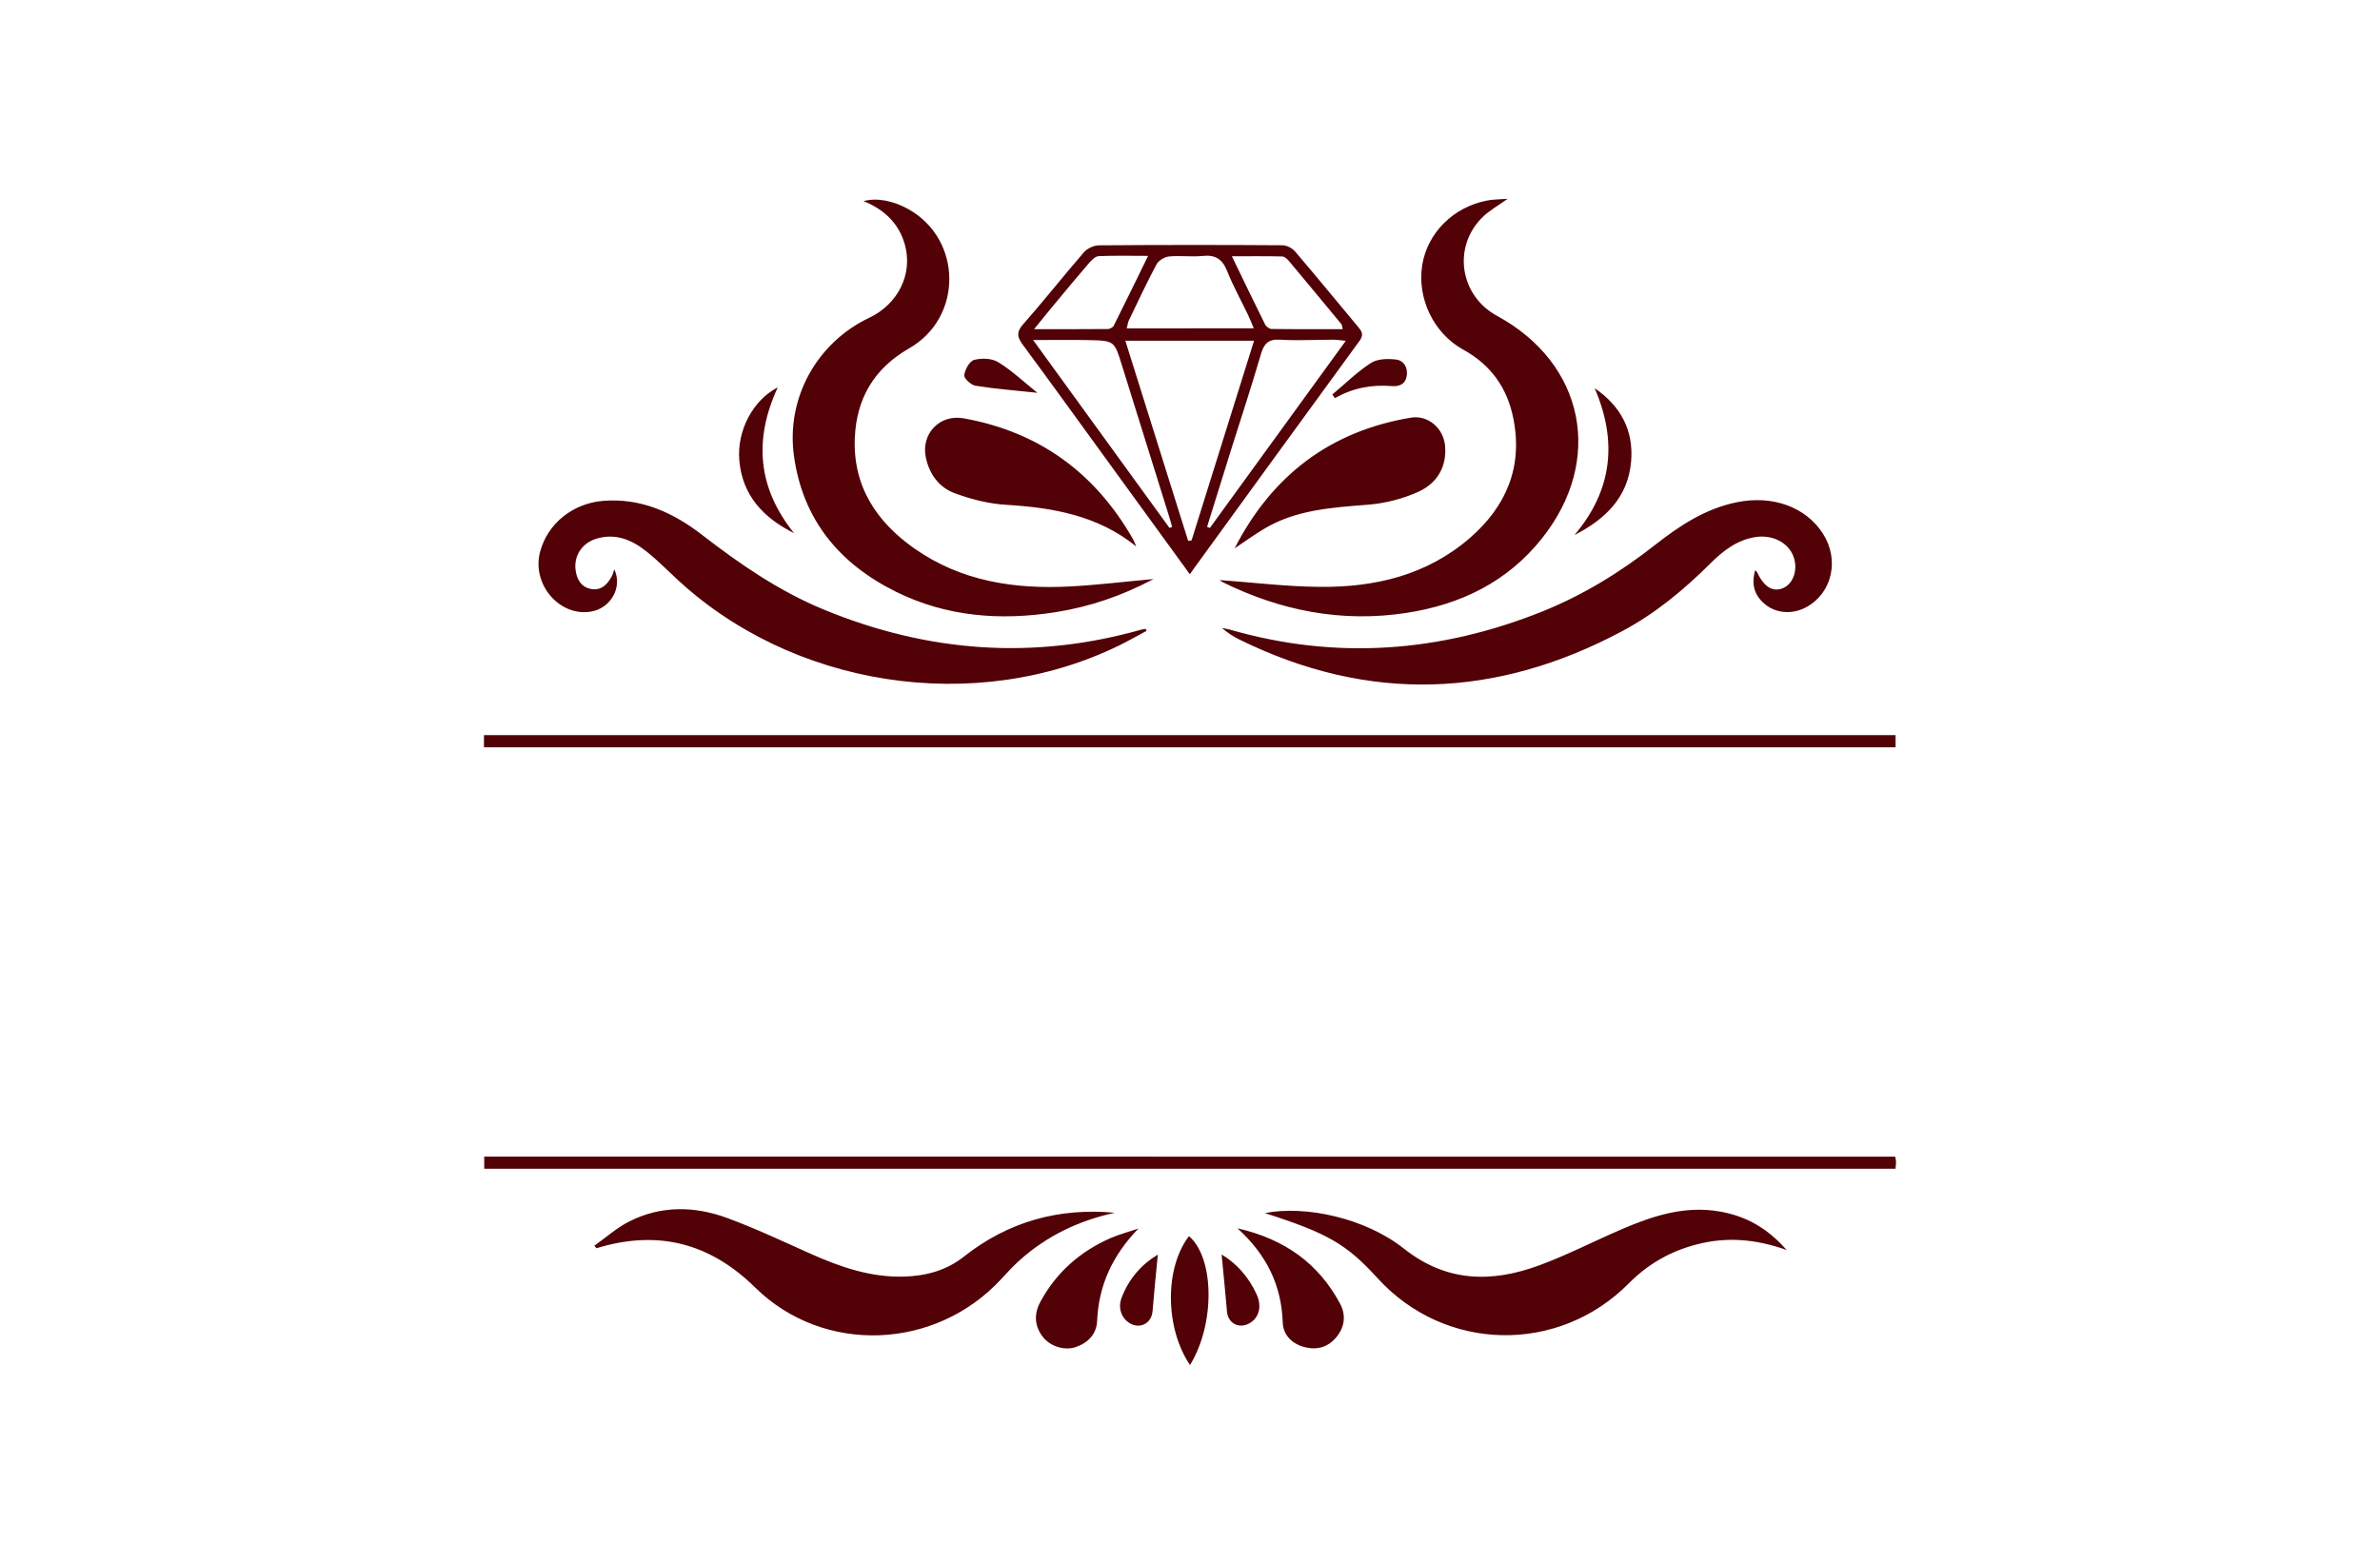 <?xml version="1.0" encoding="utf-8"?>
<!-- Generator: Adobe Illustrator 27.8.1, SVG Export Plug-In . SVG Version: 6.00 Build 0)  -->
<svg version="1.1" xmlns="http://www.w3.org/2000/svg" xmlns:xlink="http://www.w3.org/1999/xlink" x="0px" y="0px"
	 viewBox="0 0 350 230" style="enable-background:new 0 0 350 230;" xml:space="preserve">
<style type="text/css">
	.st0{fill:#520106;}
	.st1{fill:#050030;}
	.st2{fill:#F7BBAA;}
	.st3{fill:#FFE8E3;}
	.st4{fill:#FFFDC5;}
	.st5{fill:#004C20;}
	.st6{fill:#E3F2FF;}
	.st7{fill:#162B27;}
	.st8{fill:#2D2C16;}
	.st9{fill:#FFE5C2;}
	.st10{fill:#FFFDD4;}
	.st11{fill:#E2E0BA;}
	.st12{fill:#7DFFB2;}
	.st13{fill:#750006;}
	.st14{fill:#003D42;}
	.st15{fill:#FFFAC2;}
	.st16{fill:#FAFFC7;}
	.st17{fill:#A07200;}
	.st18{fill:#770071;}
	.st19{fill:#03007C;}
	.st20{fill:#F98800;}
	.st21{fill:#002D2D;}
	.st22{fill:#544E00;}
	.st23{stroke:#C2932F;stroke-width:4;stroke-miterlimit:10;}
	.st24{fill:#C2932F;}
	.st25{fill:#BA3838;}
	.st26{fill:#F99300;}
	.st27{fill:#FF0000;}
	.st28{fill:#1B0121;}
	.st29{fill:#A37E33;}
	.st30{fill:#F7E0FC;}
	.st31{fill:#F0F2F5;}
	.st32{fill:#B0CEED;}
	.st33{fill:#DDDD00;}
	.st34{fill:#9700B7;}
	.st35{fill:#9700B7;stroke:#FF0000;stroke-width:4;stroke-miterlimit:10;}
	.st36{fill:#5E43FF;}
	.st37{fill:#004947;}
	.st38{fill:#C38A43;}
	.st39{fill:#600077;}
	.st40{fill:none;stroke:#003DFF;stroke-width:3;stroke-linecap:round;stroke-linejoin:round;stroke-miterlimit:10;}
	.st41{fill-rule:evenodd;clip-rule:evenodd;fill:#FFE267;}
	.st42{fill-rule:evenodd;clip-rule:evenodd;fill:#350034;}
	.st43{fill-rule:evenodd;clip-rule:evenodd;fill:#002800;}
	.st44{fill-rule:evenodd;clip-rule:evenodd;}
	.st45{fill-rule:evenodd;clip-rule:evenodd;fill:#332A00;}
	.st46{fill-rule:evenodd;clip-rule:evenodd;fill:#003D42;}
	.st47{fill-rule:evenodd;clip-rule:evenodd;fill:#003013;}
	.st48{fill-rule:evenodd;clip-rule:evenodd;fill:#750006;}
	.st49{fill-rule:evenodd;clip-rule:evenodd;fill:#560046;}
	.st50{fill-rule:evenodd;clip-rule:evenodd;fill:#050030;}
	.st51{fill-rule:evenodd;clip-rule:evenodd;fill:#000563;}
	.st52{fill:url(#SVGID_1_);}
	.st53{fill:url(#SVGID_00000078043639230280594860000017351848900104778149_);}
	.st54{fill:url(#SVGID_00000103227512002471370400000017969506131721262522_);}
	.st55{fill:url(#SVGID_00000149362910867719415120000012416452700797241767_);}
	.st56{fill:url(#SVGID_00000153664413951910626120000004093515416800916636_);}
	.st57{fill:url(#SVGID_00000023973382688735219630000015606103505075613833_);}
	.st58{fill:url(#SVGID_00000132784578357612650220000015392680141865837487_);}
	.st59{fill:url(#SVGID_00000113327399139213125350000003138731284479001241_);}
	.st60{fill:url(#SVGID_00000001649202148187598520000011638446931407688605_);}
	.st61{fill:url(#SVGID_00000167382735245525469230000009037679229920043198_);}
	.st62{fill:url(#SVGID_00000005250735697665059590000005753361899478243993_);}
	.st63{fill:url(#SVGID_00000020364230890372314840000008578711808288603010_);}
	.st64{fill:url(#SVGID_00000176757594383322941020000005934030632456160176_);}
	.st65{fill:url(#SVGID_00000072259249305498305370000012096923554600515229_);}
	
		.st66{fill:url(#SVGID_00000175301301750313796640000004588646352320949161_);stroke:url(#SVGID_00000160176534324987129590000001350018479977076145_);stroke-width:0.5;stroke-miterlimit:10;}
	
		.st67{fill-rule:evenodd;clip-rule:evenodd;fill:url(#SVGID_00000091733993709330542560000014691672258376662919_);stroke:url(#SVGID_00000005246567732293796290000016146410142617130162_);stroke-width:0.5;stroke-miterlimit:10;}
	
		.st68{fill-rule:evenodd;clip-rule:evenodd;fill:url(#SVGID_00000008842873278208677530000015491230902061715645_);stroke:url(#SVGID_00000103229720595068153630000005967122230772366475_);stroke-width:0.5;stroke-miterlimit:10;}
	.st69{fill:#151415;}
	.st70{fill:url(#SVGID_00000155832962436408159290000012395668313596895396_);}
	.st71{fill:#740077;}
	.st72{fill:#B4B2B2;}
	.st73{fill:url(#SVGID_00000111185853991230990100000007664331006344915107_);}
	.st74{fill:url(#Graphic_00000108295241577549134210000000857180117258388139_);}
	.st75{fill:url(#Graphic_00000123438009514089791080000007232614849144108220_);}
	.st76{fill:url(#Graphic_00000030484211124426822340000015747331044981957301_);}
	.st77{fill:url(#SVGID_00000022547135033376902230000011262742164010573756_);}
	.st78{fill:#172332;}
	.st79{fill:url(#SVGID_00000142162657182643132880000012254126184728221849_);}
	.st80{fill:url(#SVGID_00000063607634885051293200000010771577128270813586_);}
	
		.st81{fill:url(#SVGID_00000048472190856832146740000001085346067628426685_);stroke:url(#SVGID_00000168801651001810309400000018099610372058089394_);stroke-width:0.5;stroke-miterlimit:10;}
	.st82{fill:url(#SVGID_00000181047433472777698400000004516276883030811777_);}
	.st83{fill:#FFFFFF;}
	.st84{fill:url(#SVGID_00000014596216749599193990000011853878146504814722_);}
	.st85{clip-path:url(#SVGID_00000051377589198926279190000018197017207773379994_);}
	.st86{clip-path:url(#SVGID_00000021079094026108379460000017738432941687810978_);}
	.st87{clip-path:url(#SVGID_00000055676073654528144130000017448095018948062625_);}
	.st88{fill-rule:evenodd;clip-rule:evenodd;fill:#CCA45F;}
	.st89{clip-path:url(#SVGID_00000040565899920234654100000017144794278087935421_);}
	.st90{fill-rule:evenodd;clip-rule:evenodd;fill:#FFFFFF;}
	.st91{fill:url(#SVGID_00000124153736044965933980000012157206793274895289_);}
	.st92{fill-rule:evenodd;clip-rule:evenodd;fill:url(#SVGID_00000134244089062536084010000006335623478552076420_);}
	.st93{fill:url(#SVGID_00000142171333944847404470000003210572666551680445_);}
	.st94{fill:none;stroke:url(#hand_x5F_3_00000046325646974169125160000009202026788200057010_);stroke-miterlimit:10;}
	.st95{fill:url(#SVGID_00000124133228287940347470000015159525190916726186_);}
	.st96{fill:url(#SVGID_00000080182679821455309250000000760211519798333332_);}
	.st97{fill:url(#SVGID_00000147912404673834202350000002883182064663592372_);}
	.st98{fill:url(#SVGID_00000123411701598678947430000013334732452371620246_);}
	.st99{fill:#E0C195;}
	.st100{fill:url(#SVGID_00000177454985733597262440000013331298838686629808_);}
	.st101{fill:url(#SVGID_00000103257741861414445640000011145481913539501192_);}
	.st102{fill:url(#SVGID_00000129927386553344284020000004397619545286822055_);}
	.st103{fill:url(#SVGID_00000052100564669540991780000002736035269005669541_);}
	.st104{fill:url(#SVGID_00000119075858828152939900000010459667557398234532_);}
	.st105{fill:url(#SVGID_00000177482210979895867420000010800802589819096722_);}
	.st106{fill:url(#SVGID_00000005968903078345337130000010731703834285237905_);}
	.st107{fill:#560046;}
	.st108{fill:url(#SVGID_00000104706821670488373370000002746174460245200264_);}
	.st109{fill:url(#SVGID_00000140735148246628988510000003775414231891574662_);}
	.st110{fill:url(#SVGID_00000029016302945775840060000012906962588335813822_);}
	.st111{fill:url(#SVGID_00000033354475111940902870000007289475136207036068_);}
	.st112{fill:url(#SVGID_00000081612590309442259460000000302525610804665275_);}
</style>
<g id="Layer_1">
</g>
<g id="Layer_2">
</g>
<g id="Layer_3">
</g>
<g id="Layer_4">
</g>
<g id="Layer_5">
</g>
<g id="Layer_6">
</g>
<g id="Layer_7">
</g>
<g id="Layer_8">
</g>
<g id="Layer_9">
</g>
<g id="Layer_10">
</g>
<g id="Layer_11">
</g>
<g id="Layer_12">
</g>
<g id="Layer_13">
</g>
<g id="Layer_14">
</g>
<g id="Logo_1-15">
	<path class="st0" d="M221.71,29.24c-1.41,1.02-2.72,1.73-3.74,2.75c-4.39,4.37-3.28,11.49,2.16,14.45
		c12.91,7,15.79,21.22,6.64,32.73c-5.14,6.46-12.04,9.77-20.01,10.98c-9.47,1.44-18.46-0.33-27-4.55c-0.19-0.1-0.35-0.27-0.39-0.29
		c4.84,0.35,9.77,0.96,14.72,1c8.11,0.08,15.75-1.71,22.08-7.2c5.35-4.65,7.8-10.45,6.38-17.57c-0.89-4.46-3.27-7.86-7.34-10.1
		c-4.41-2.42-6.84-7.59-6.06-12.45c0.76-4.73,4.57-8.55,9.55-9.5C219.62,29.31,220.57,29.33,221.71,29.24z M157.36,86.25
		c-8.13,0.43-15.94-0.74-22.8-5.52c-5.67-3.95-9.17-9.24-8.85-16.38c0.26-5.73,2.8-10.14,7.99-13.12c7.95-4.55,7.82-16-0.08-20.45
		c-2.28-1.28-4.69-1.73-6.63-1.2c3.05,1.23,5.24,3.29,6.1,6.48c1.16,4.29-1.04,8.67-5.25,10.67c-7.75,3.68-12.26,11.85-11.08,20.34
		c1.3,9.38,6.69,15.84,14.98,19.95c7.45,3.69,15.39,4.3,23.51,3.01c4.99-0.79,9.71-2.38,14.38-4.87
		C165.34,85.55,161.36,86.04,157.36,86.25z M168.48,92.49c-0.22,0.04-0.45,0.06-0.67,0.12c-15.89,4.49-31.41,3.32-46.62-2.94
		c-6.56-2.7-12.33-6.66-17.91-10.98c-4.24-3.28-8.96-5.47-14.56-5.03c-4.47,0.36-8.19,3.32-9.3,7.51c-1.26,4.77,2.88,9.59,7.53,8.77
		c2.92-0.51,4.63-3.63,3.38-6.21c-0.12,0.35-0.19,0.7-0.35,1c-0.65,1.23-1.58,2.17-3.07,1.89c-1.46-0.28-2.1-1.42-2.27-2.83
		c-0.25-2.02,0.92-3.86,2.93-4.52c2.9-0.94,5.35,0.11,7.56,1.88c1.38,1.11,2.65,2.35,3.94,3.57c17.17,16.37,44.34,20.59,65.59,10.17
		c1.34-0.66,2.64-1.41,3.96-2.11C168.57,92.68,168.53,92.58,168.48,92.49z M259.55,88.86c1.68,1.39,4.11,1.54,6.15,0.4
		c3.76-2.1,4.83-6.97,2.37-10.79c-2.53-3.93-7.41-5.68-12.68-4.6c-4.6,0.94-8.37,3.43-11.98,6.26c-5.09,4-10.56,7.37-16.57,9.79
		c-15.01,6.02-30.33,7.19-45.97,2.68c-0.39-0.11-0.79-0.16-1.18-0.24c0.83,0.7,1.67,1.25,2.56,1.69
		c19.01,9.37,37.81,8.67,56.39-1.27c4.83-2.58,9.01-6.06,12.88-9.91c1.86-1.85,3.9-3.45,6.61-3.88c2.55-0.4,4.91,0.82,5.64,2.93
		c0.66,1.88-0.05,3.94-1.57,4.58c-1.47,0.62-2.79-0.18-3.76-2.27c-0.05-0.1-0.14-0.18-0.32-0.38
		C257.51,85.93,258,87.58,259.55,88.86z M252.91,178.18c-5.14-0.9-9.83,0.63-14.43,2.61c-4.07,1.75-8.02,3.8-12.16,5.32
		c-6.97,2.56-13.6,2.49-19.87-2.48c-5.68-4.5-14.47-6.39-20.44-5.22c9.24,2.96,12,4.56,16.57,9.57c9.91,10.89,26.6,11.23,36.98,0.74
		c2.82-2.85,6.15-4.73,10.02-5.72c4.3-1.1,8.53-0.81,13.16,0.84C259.86,180.56,256.7,178.84,252.91,178.18z M141.74,184.82
		c-2.55,2.02-5.54,2.83-8.75,2.93c-4.91,0.15-9.4-1.4-13.81-3.37c-4.04-1.81-8.05-3.7-12.19-5.23c-4.82-1.78-9.76-1.88-14.45,0.49
		c-1.84,0.93-3.42,2.36-5.13,3.56c0.1,0.13,0.2,0.25,0.3,0.38c8.93-2.74,16.62-0.84,23.35,5.78c10.08,9.91,26.53,9.23,36.2-1.27
		c0.88-0.95,1.76-1.92,2.73-2.78c4.01-3.58,8.7-5.81,13.96-6.95C155.7,177.6,148.27,179.66,141.74,184.82z M175.53,83.67
		c8.13-11.19,16.25-22.38,24.41-33.55c0.68-0.94,0.3-1.43-0.27-2.11c-3.07-3.67-6.1-7.38-9.21-11.02c-0.42-0.5-1.25-0.92-1.89-0.92
		c-8.99-0.06-17.97-0.06-26.96,0.01c-0.75,0.01-1.71,0.45-2.2,1.01c-3.02,3.48-5.87,7.12-8.92,10.56c-1.08,1.22-0.89,1.97-0.03,3.12
		c4.18,5.65,8.29,11.36,12.43,17.05c3.96,5.45,7.92,10.9,12.09,16.64C175.27,84.05,175.4,83.86,175.53,83.67z M184.42,50.11
		c-3.09,9.89-6.14,19.63-9.19,29.37c-0.17,0.02-0.33,0.05-0.5,0.07c-3.06-9.75-6.12-19.5-9.24-29.44
		C171.87,50.11,177.97,50.11,184.42,50.11z M180.97,66.37c1.48-4.73,3.05-9.43,4.43-14.19c0.46-1.59,1.06-2.34,2.85-2.22
		c2.59,0.16,5.2,0,7.79,0c0.51,0,1.01,0.08,1.87,0.16c-6.78,9.34-13.38,18.43-19.99,27.53c-0.14-0.06-0.27-0.11-0.41-0.17
		C178.68,73.78,179.81,70.07,180.97,66.37z M151.93,50.01c3,0,5.57-0.04,8.14,0.01c3.83,0.08,3.81,0.12,4.92,3.71
		c2.29,7.38,4.61,14.75,6.91,22.13c0.17,0.54,0.32,1.09,0.47,1.64c-0.13,0.05-0.26,0.09-0.39,0.14
		C165.39,68.55,158.79,59.46,151.93,50.01z M165.7,48.3c0.12-0.46,0.15-0.86,0.32-1.2c1.33-2.76,2.62-5.54,4.06-8.23
		c0.3-0.56,1.18-1.08,1.83-1.15c1.63-0.16,3.31,0.09,4.94-0.08c1.86-0.19,2.9,0.44,3.6,2.19c0.89,2.24,2.07,4.36,3.11,6.53
		c0.27,0.56,0.49,1.14,0.82,1.93C178.02,48.3,171.94,48.3,165.7,48.3z M163.78,47.91c-0.12,0.25-0.57,0.47-0.86,0.48
		c-3.45,0.03-6.91,0.02-10.85,0.02c1.2-1.48,2.1-2.6,3.02-3.7c1.7-2.04,3.39-4.09,5.12-6.09c0.36-0.41,0.89-0.93,1.37-0.95
		c2.28-0.1,4.56-0.04,7.26-0.04C167.04,41.29,165.44,44.61,163.78,47.91z M186.98,48.38c-0.32,0-0.78-0.35-0.93-0.65
		c-1.6-3.21-3.15-6.45-4.89-10.04c2.68,0,5.05-0.03,7.43,0.03c0.34,0.01,0.73,0.39,0.98,0.69c2.58,3.08,5.14,6.17,7.7,9.27
		c0.09,0.11,0.08,0.31,0.18,0.73C193.89,48.41,190.43,48.43,186.98,48.38z M278.76,109.91c0-0.64,0-1.15,0-1.79
		c-69.21,0-138.36,0-207.59,0c0,0.64,0,1.15,0,1.79C140.38,109.91,209.53,109.91,278.76,109.91z M71.21,170.1c0,0.66,0,1.2,0,1.79
		c69.26,0,138.38,0,207.54,0c0.04-0.43,0.08-0.72,0.08-1.01c0-0.22-0.07-0.45-0.13-0.77C209.53,170.1,140.4,170.1,71.21,170.1z
		 M166.61,79.28c-5.57-9.75-13.81-15.77-24.91-17.76c-3.5-0.63-6.28,2.27-5.55,5.75c0.52,2.49,1.97,4.44,4.28,5.28
		c2.4,0.88,4.98,1.54,7.51,1.69c6.91,0.42,13.5,1.56,19.15,6.12C166.94,80,166.8,79.62,166.61,79.28z M185.8,77.83
		c4.72-2.86,10.02-3.18,15.35-3.6c2.53-0.2,5.14-0.86,7.45-1.91c2.68-1.22,4.19-3.61,3.91-6.75c-0.23-2.61-2.53-4.55-4.99-4.15
		c-11.9,1.97-20.47,8.52-25.96,19.23C182.97,79.7,184.35,78.71,185.8,77.83z M163.27,182.11c-4.46,1.97-7.95,5.05-10.28,9.36
		c-0.95,1.77-0.88,3.54,0.37,5.15c1.08,1.39,3.16,2.05,4.8,1.51c1.84-0.62,3.1-1.92,3.18-3.86c0.23-5.3,2.31-9.68,6.07-13.58
		C166.02,181.16,164.6,181.53,163.27,182.11z M188.64,194.52c0.06,1.81,1.36,3.13,3.21,3.6c1.81,0.47,3.42,0.03,4.64-1.42
		c1.26-1.5,1.49-3.26,0.58-4.97c-3.17-5.89-8.09-9.48-15.09-11.08C186.33,184.6,188.45,189.07,188.64,194.52z M174.85,181.8
		c-3.58,4.67-3.56,13.45,0.15,18.96C178.72,194.72,178.6,185.01,174.85,181.8z M231.54,78.69c4.51-2.31,7.87-5.51,8.33-10.81
		c0.4-4.6-1.55-8.18-5.36-10.79C237.89,64.93,237.11,72.11,231.54,78.69z M114.38,56.97c-3.64,1.86-6.03,6.36-5.66,10.72
		c0.44,5.2,3.58,8.49,8.05,10.72C111.49,71.83,110.77,64.74,114.38,56.97z M180.44,192.9c0.13,1.59,1.55,2.49,3.03,1.85
		c1.6-0.69,2.19-2.48,1.34-4.36c-1.17-2.6-3.01-4.61-5.16-5.89C179.91,187.24,180.2,190.07,180.44,192.9z M164.92,190.93
		c-0.58,1.55,0.1,3.13,1.41,3.78c1.49,0.74,3.03-0.2,3.16-1.85c0.23-2.83,0.52-5.65,0.78-8.34
		C167.96,185.88,165.99,188.04,164.92,190.93z M196.32,58.56c2.59-1.49,5.38-2.02,8.32-1.78c1.15,0.09,2.02-0.26,2.23-1.48
		c0.21-1.24-0.43-2.28-1.55-2.42c-1.21-0.15-2.74-0.12-3.71,0.5c-2.04,1.32-3.8,3.07-5.68,4.64
		C196.06,58.2,196.19,58.38,196.32,58.56z M146.79,53.26c-0.92-0.57-2.44-0.62-3.53-0.33c-0.68,0.18-1.35,1.41-1.46,2.25
		c-0.06,0.47,1,1.45,1.66,1.55c2.84,0.46,5.72,0.68,9.1,1.04C150.54,56.15,148.8,54.49,146.79,53.26z"/>
</g>
</svg>
